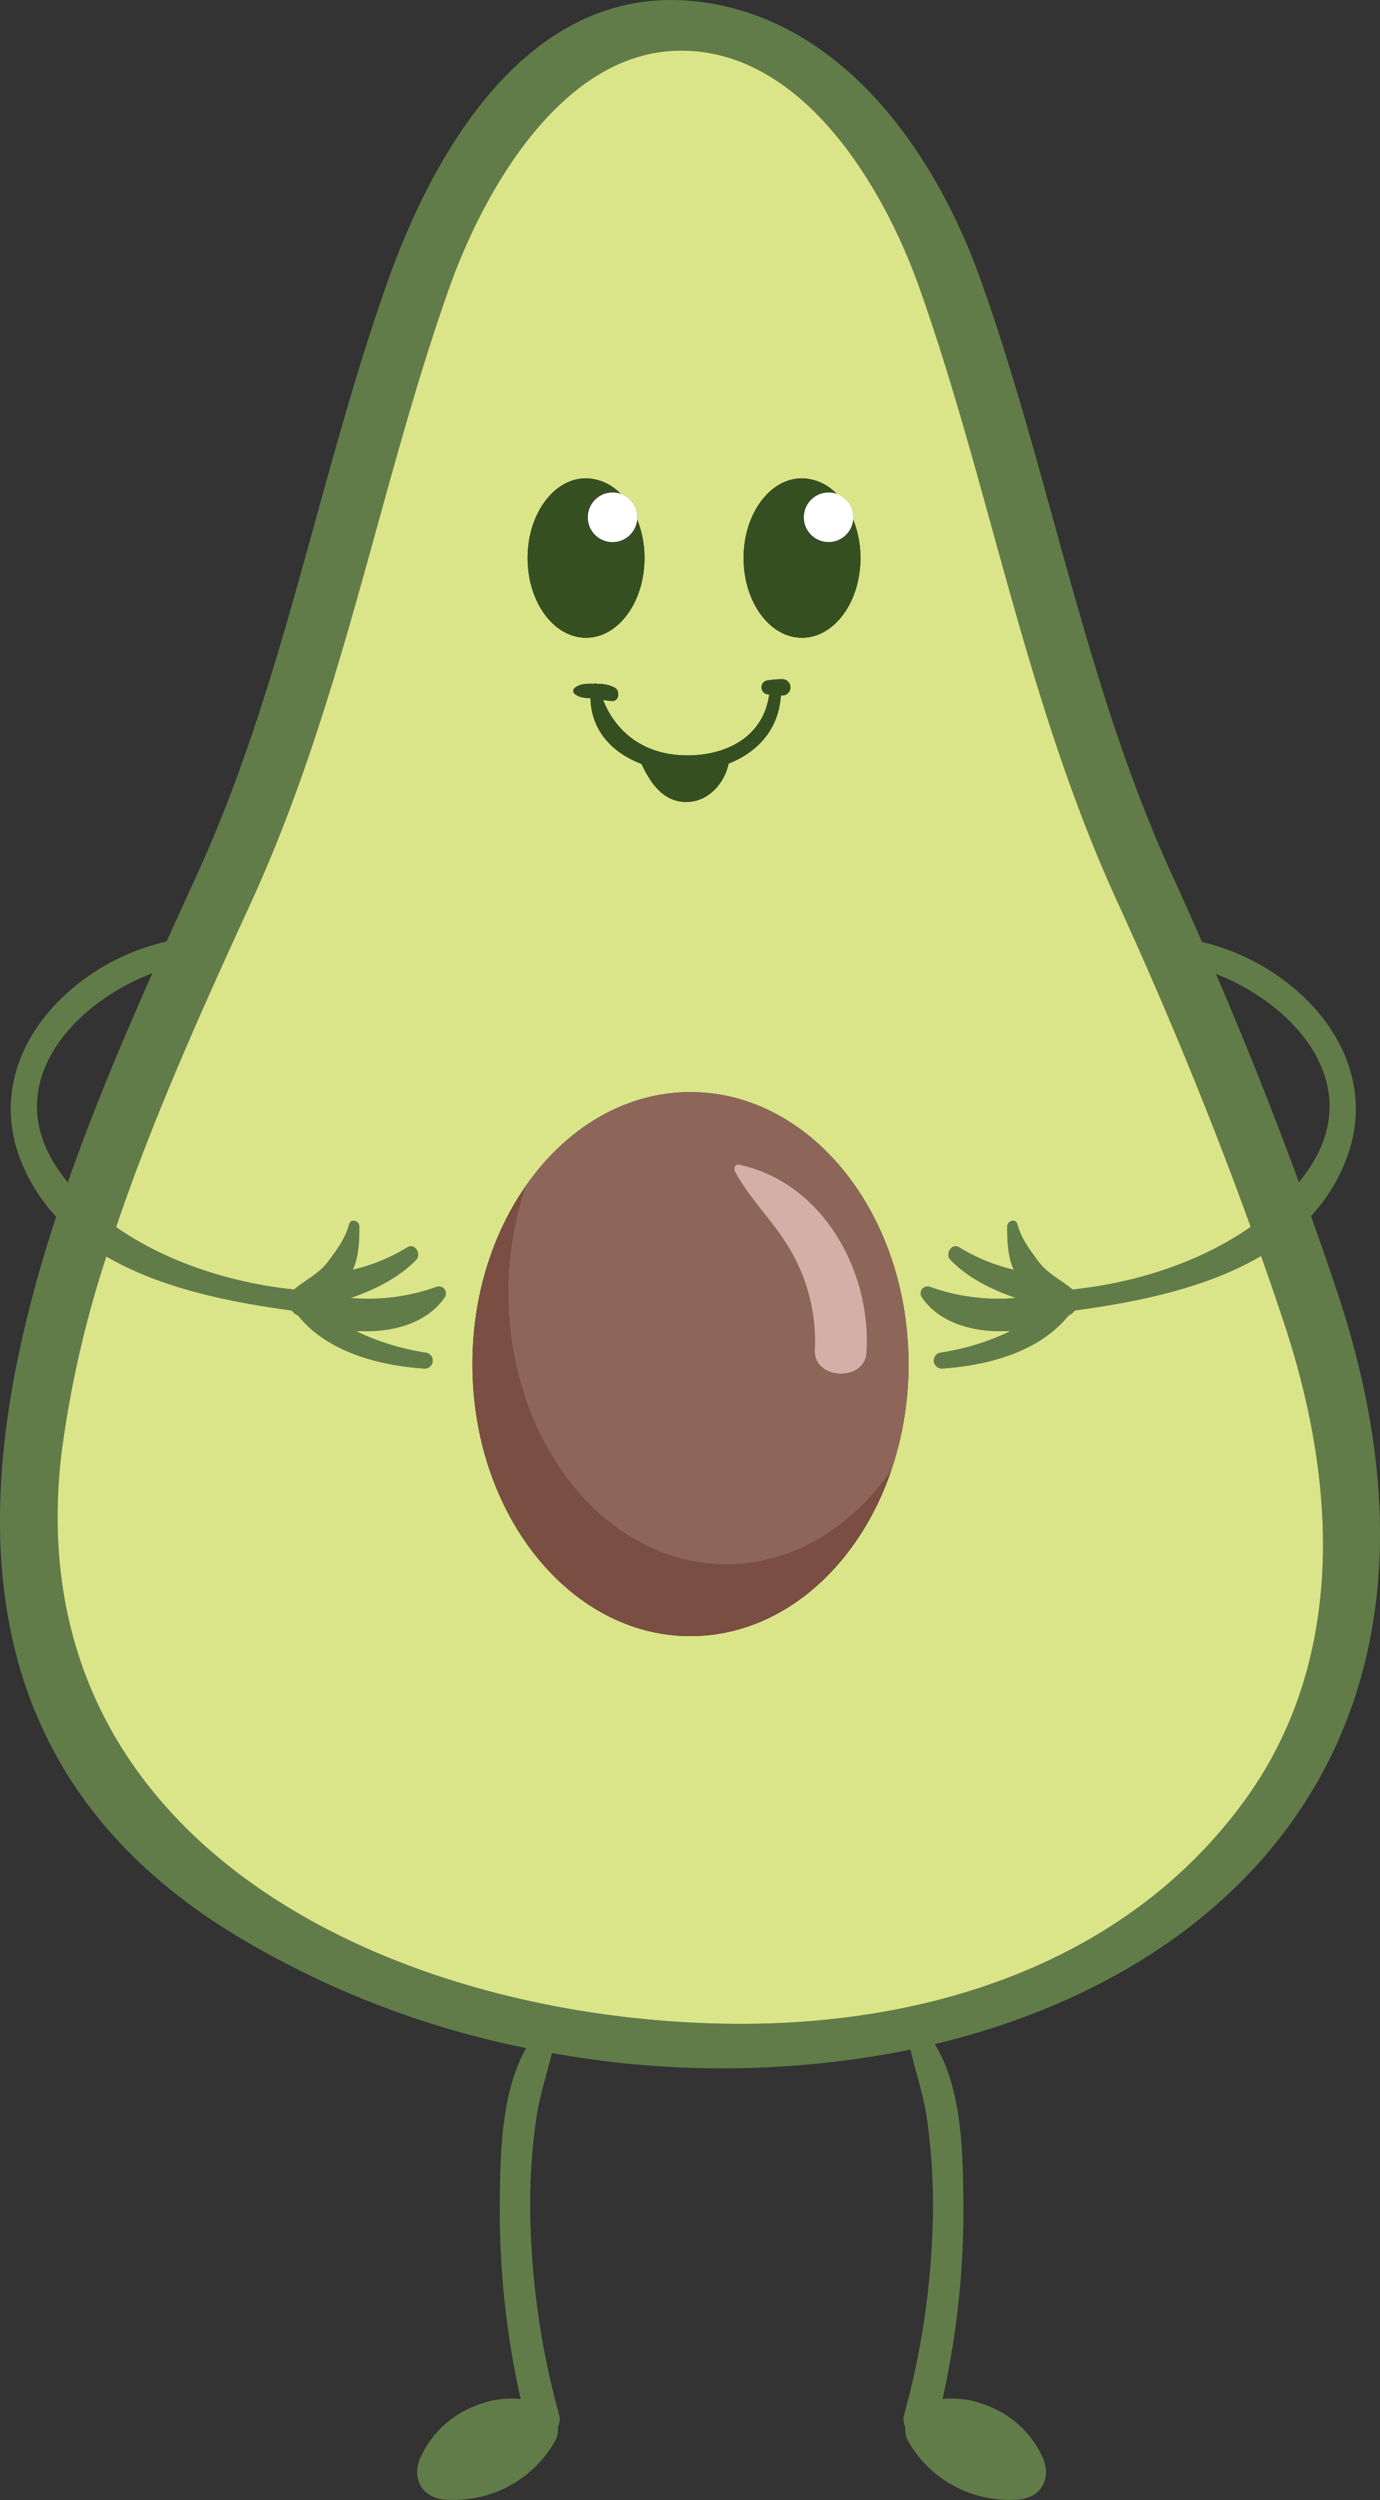 <svg id="cute-avocado" xmlns="http://www.w3.org/2000/svg" width="306.992" height="555.777" viewBox="0 0 306.992 555.777">
  <rect x="0" y="0" width="306.992" height="555.777" fill="#333333" stroke="none"/>
  <path id="Path_1" data-name="Path 1" d="M2359.313,456.145c12.5-18.8-3.495-36.368-20.827-43.118,6.547,15.25,12.735,30.733,18.455,46.33C2357.779,458.319,2358.576,457.253,2359.313,456.145Z" transform="translate(-2067.991 -196.523)" fill="none"/>
  <path id="Path_2" data-name="Path 2" d="M1969.332,412.8c-17.476,6.637-33.79,24.328-21.2,43.268.743,1.117,1.55,2.191,2.394,3.238C1956.113,443.337,1962.722,427.659,1969.332,412.8Z" transform="translate(-1935.441 -196.447)" fill="none"/>
  <path id="Path_3" data-name="Path 3" d="M2228.907,374.765c-1.914-5.784-3.925-11.556-5.976-17.32a39.721,39.721,0,0,0,7.6-12.031c9.291-23.02-10.355-43.878-31.849-48.9q-3.288-7.5-6.669-14.916c-19.429-42.432-26.953-88.393-42.538-132.182-9.95-27.963-30.27-57.516-61.928-61.834-37.3-5.088-59.08,31.337-69.93,61.824-15.585,43.791-23.109,89.758-42.541,132.193-2.2,4.814-4.469,9.76-6.75,14.814-21.665,4.841-41.651,25.826-32.293,49.005a39.727,39.727,0,0,0,7.732,12.175c-19.269,58.86-22.887,120.5,38.4,158.8a201.889,201.889,0,0,0,66.165,26.011c-5.83,10.243-5.793,25.078-5.875,35.978a191.419,191.419,0,0,0,4.654,42.044,20.526,20.526,0,0,0-9.949,1.477,21.982,21.982,0,0,0-12.381,11.606c-1.911,4.447.217,8.724,5.205,9.24a25.863,25.863,0,0,0,24.646-12.743,5.4,5.4,0,0,0,.743-3.374,3.655,3.655,0,0,0,.262-2.777,177.9,177.9,0,0,1-6.311-41.274,136.728,136.728,0,0,1,1.178-23.99c.695-5.169,2.338-10.07,3.559-15.086a212.266,212.266,0,0,0,79.755-.748c1.235,5.279,3.008,10.408,3.737,15.834a136.746,136.746,0,0,1,1.179,23.99,177.718,177.718,0,0,1-6.312,41.274,3.666,3.666,0,0,0,.262,2.777,5.4,5.4,0,0,0,.745,3.374,25.862,25.862,0,0,0,24.643,12.743c4.989-.516,7.119-4.793,5.205-9.24A21.974,21.974,0,0,0,2150.9,621.9a20.524,20.524,0,0,0-9.949-1.477,191.409,191.409,0,0,0,4.654-42.044c-.081-11.208-.037-26.581-6.376-36.841C2209.112,524.786,2260.094,468.924,2228.907,374.765Zm-6.3-28.044c-.737,1.108-1.534,2.174-2.371,3.212-5.72-15.6-11.908-31.081-18.456-46.33C2219.1,310.354,2235.1,327.918,2222.6,346.722Zm-257.432-43.268c-6.609,14.858-13.214,30.536-18.81,46.506-.844-1.046-1.651-2.12-2.394-3.238C1931.38,327.782,1947.694,310.09,1965.171,303.454Zm127.46,233.536c-74.986-1.317-158.07-40.562-147.628-127.125a239.979,239.979,0,0,1,9.947-43.433c12.113,7.066,27.409,10.139,41.252,12.01a2.955,2.955,0,0,0,1,.925c.124.068.262.126.385.193,6.55,8.159,18.109,11.1,28,11.785a1.785,1.785,0,0,0,.461-3.539,54.539,54.539,0,0,1-14.806-4.435c-.234-.115-.45-.255-.672-.383,7.65.464,15.542-1.554,19.586-7.4a1.549,1.549,0,0,0-1.739-2.412,44.942,44.942,0,0,1-19.071,2.472c5.346-1.891,10.442-4.332,14.488-8.433,1.305-1.325-.262-3.915-1.967-2.8a41.2,41.2,0,0,1-12.082,4.954c1.336-2.981,1.449-6.362,1.446-9.627,0-1.24-1.9-1.867-2.265-.5-.842,3.126-2.662,5.573-4.558,8.14-2.181,2.951-5.051,4.154-7.712,6.376-13.63-1.378-28.25-5.939-39.579-13.885,8.627-25.439,20.1-50.513,30.11-72.369,12.425-27.138,20.261-55.495,27.842-82.918,4.916-17.773,9.992-36.151,16.2-53.61,7.614-21.394,24.87-52.01,50.734-52.612,27.547-.642,45.754,30.06,53.779,52.616,6.216,17.457,11.295,35.835,16.2,53.609,7.58,27.422,15.417,55.778,27.839,82.9,11.182,24.421,21.12,48.663,29.688,72.348-11.334,7.968-25.976,12.537-39.626,13.918-2.662-2.221-5.535-3.424-7.712-6.376-1.9-2.567-3.717-5.014-4.561-8.14-.366-1.365-2.259-.739-2.262.5-.006,3.265.106,6.646,1.444,9.627a41.234,41.234,0,0,1-12.082-4.954c-1.705-1.12-3.273,1.471-1.967,2.8,4.046,4.1,9.142,6.542,14.488,8.433a44.942,44.942,0,0,1-19.071-2.472,1.549,1.549,0,0,0-1.739,2.412c4.047,5.85,11.939,7.868,19.589,7.4-.225.127-.442.267-.676.383a54.465,54.465,0,0,1-14.806,4.435,1.785,1.785,0,0,0,.461,3.539c9.891-.68,21.449-3.626,28-11.785.124-.066.262-.125.386-.193a2.924,2.924,0,0,0,1-.925c13.923-1.882,29.305-4.981,41.449-12.13,1.753,4.972,3.466,9.928,5.093,14.842,13.984,42.209,11.032,78.838-8.532,105.926C2182.149,523.4,2137.756,537.781,2092.632,536.99Z" transform="translate(-1931.281 -87.099)" fill="#617c48"/>
  <path id="Path_4" data-name="Path 4" d="M2223.393,386.842c-1.627-4.914-3.34-9.87-5.093-14.842-12.144,7.149-27.527,10.248-41.449,12.13a2.924,2.924,0,0,1-1,.925c-.124.068-.262.126-.386.193-6.547,8.159-18.106,11.1-28,11.785a1.785,1.785,0,0,1-.461-3.539,54.469,54.469,0,0,0,14.806-4.435c.234-.115.45-.255.676-.383-7.651.464-15.543-1.554-19.589-7.4a1.549,1.549,0,0,1,1.739-2.412,44.941,44.941,0,0,0,19.071,2.472c-5.346-1.891-10.442-4.332-14.488-8.433-1.306-1.325.262-3.915,1.967-2.8a41.243,41.243,0,0,0,12.082,4.954c-1.337-2.981-1.449-6.362-1.444-9.627,0-1.24,1.9-1.867,2.262-.5.844,3.126,2.662,5.573,4.561,8.14,2.177,2.951,5.051,4.154,7.712,6.376,13.65-1.382,28.292-5.951,39.626-13.918-8.568-23.684-18.506-47.927-29.688-72.348-12.422-27.125-20.259-55.481-27.839-82.9-4.91-17.773-9.989-36.152-16.2-53.609-8.024-22.556-26.232-53.258-53.779-52.616-25.864.6-43.121,31.218-50.734,52.612-6.213,17.459-11.289,35.837-16.2,53.61-7.58,27.424-15.417,55.78-27.842,82.918-10.006,21.856-21.483,46.93-30.11,72.369,11.328,7.946,25.948,12.506,39.579,13.885,2.662-2.221,5.531-3.424,7.712-6.376,1.9-2.567,3.717-5.014,4.557-8.14.366-1.365,2.263-.739,2.265.5,0,3.265-.11,6.646-1.446,9.627a41.186,41.186,0,0,0,12.082-4.954c1.7-1.12,3.272,1.471,1.967,2.8-4.047,4.1-9.142,6.542-14.488,8.433a44.941,44.941,0,0,0,19.071-2.472,1.549,1.549,0,0,1,1.739,2.412c-4.043,5.85-11.936,7.868-19.586,7.4.222.127.438.267.672.383a54.538,54.538,0,0,0,14.806,4.435,1.785,1.785,0,0,1-.461,3.539c-9.888-.68-21.447-3.626-28-11.785-.124-.066-.262-.125-.385-.193a2.952,2.952,0,0,1-1-.925c-13.843-1.871-29.139-4.943-41.253-12.01a240.052,240.052,0,0,0-9.947,43.433c-10.442,86.563,72.642,125.808,147.628,127.125,45.129.792,89.522-13.594,115.749-49.91C2234.426,465.68,2237.376,429.051,2223.393,386.842ZM2116.179,199.123a10.855,10.855,0,0,1,7.707,3.477,5.5,5.5,0,0,1,3.714,5.188c0,.166-.034.323-.047.486a22.832,22.832,0,0,1,1.624,8.573c0,9.789-5.819,17.723-13,17.723s-13-7.934-13-17.723S2109.005,199.123,2116.179,199.123ZM2089.768,260.7c9.2.308,17.769-3.867,19.116-13.515-.062-.008-.124-.013-.185-.022a1.57,1.57,0,0,1,0-3.139,19.507,19.507,0,0,1,3.151-.24,1.81,1.81,0,0,1,0,3.618c-.124,0-.248-.012-.374-.012-.5,7.7-5.355,12.7-11.632,15.148-.99,4.751-4.939,8.766-9.789,8.525-4.975-.217-7.634-4.357-9.59-8.452-6.351-2.4-11.179-7.3-11.342-14.585-1.3-.11-2.541-.138-3.564-1.037a.854.854,0,0,1,0-1.214c1.15-1,2.794-1.03,4.3-.972a.83.83,0,0,1,.723.031,7.94,7.94,0,0,1,4,.858c1.2.792.884,3.107-.8,2.945-.619-.06-1.238-.152-1.856-.246C2074.875,255.828,2081.166,260.416,2089.768,260.7Zm-21.635-61.581a10.854,10.854,0,0,1,7.708,3.477,5.5,5.5,0,0,1,3.714,5.188c0,.166-.034.323-.047.486a22.842,22.842,0,0,1,1.623,8.573c0,9.789-5.819,17.723-13,17.723s-13-7.934-13-17.723S2060.952,199.123,2068.133,199.123Zm67.928,220.462c-7.357,21.7-24.6,36.935-44.7,36.935-26.79,0-48.506-27.073-48.506-60.471,0-15.095,4.446-28.888,11.784-39.483,8.9-12.844,22.04-20.985,36.722-20.985,26.793,0,48.509,27.072,48.509,60.468A73.2,73.2,0,0,1,2136.061,419.585Z" transform="translate(-1937.763 -92.788)" fill="#d9e588"/>
  <path id="Path_5" data-name="Path 5" d="M2145.974,568.2c-26.79,0-48.506-27.072-48.506-60.47a73.331,73.331,0,0,1,3.81-23.536c-7.338,10.6-11.784,24.388-11.784,39.483,0,33.4,21.716,60.471,48.506,60.471,20.1,0,37.339-15.23,44.7-36.935C2173.807,560.057,2160.661,568.2,2145.974,568.2Z" transform="translate(-1984.397 -220.415)" fill="#7a4e42"/>
  <path id="Path_6" data-name="Path 6" d="M2142.035,452.6c-14.682,0-27.825,8.14-36.722,20.985a73.338,73.338,0,0,0-3.81,23.536c0,33.4,21.716,60.47,48.506,60.47,14.683,0,27.83-8.141,36.722-20.986a73.237,73.237,0,0,0,3.813-23.536C2190.54,479.675,2168.825,452.6,2142.035,452.6Zm39.165,57.889c-.4,6.568-11.688,6.1-11.514-.472a40.233,40.233,0,0,0-6.562-24.11c-3.433-5.325-8.255-10.14-11.216-15.683-.366-.682.056-1.708.962-1.511C2171.695,472.791,2182.29,492.593,2181.2,510.492Z" transform="translate(-1988.429 -209.809)" fill="#8e6659"/>
  <path id="Path_7" data-name="Path 7" d="M2178.277,476.847c-.906-.2-1.328.829-.962,1.511,2.96,5.543,7.783,10.357,11.216,15.683a40.231,40.231,0,0,1,6.562,24.11c-.175,6.573,11.112,7.041,11.514.472C2207.7,500.725,2197.1,480.922,2178.277,476.847Z" transform="translate(-2013.837 -217.941)" fill="#d3afa7"/>
  <path id="Path_8" data-name="Path 8" d="M2193.3,282.625c7.178,0,13-7.934,13-17.723a22.837,22.837,0,0,0-1.624-8.573,5.561,5.561,0,1,1-3.666-5.674,10.854,10.854,0,0,0-7.707-3.477c-7.178,0-13,7.935-13,17.724S2186.127,282.625,2193.3,282.625Z" transform="translate(-2014.885 -140.842)" fill="#364f21"/>
  <path id="Path_9" data-name="Path 9" d="M2200.47,257.435a5.5,5.5,0,0,0,10.979.486c.014-.163.047-.32.047-.486a5.513,5.513,0,1,0-11.026,0Z" transform="translate(-2021.655 -142.435)" fill="#fff"/>
  <path id="Path_10" data-name="Path 10" d="M2120.971,282.625c7.178,0,13-7.934,13-17.723a22.851,22.851,0,0,0-1.623-8.573,5.563,5.563,0,1,1-3.667-5.674,10.853,10.853,0,0,0-7.708-3.477c-7.178,0-13,7.935-13,17.724S2113.79,282.625,2120.971,282.625Z" transform="translate(-1990.601 -140.842)" fill="#364f21"/>
  <path id="Path_11" data-name="Path 11" d="M2128.13,257.435a5.5,5.5,0,0,0,10.98.486c.014-.163.047-.32.047-.486a5.513,5.513,0,1,0-11.027,0Z" transform="translate(-1997.368 -142.435)" fill="#fff"/>
  <path id="Path_12" data-name="Path 12" d="M2129.9,319.022c.619.094,1.238.186,1.857.246,1.683.162,2-2.152.8-2.945a7.939,7.939,0,0,0-4-.858.83.83,0,0,0-.723-.031c-1.509-.058-3.151-.033-4.3.972a.854.854,0,0,0,0,1.214c1.023.9,2.262.927,3.564,1.037.164,7.282,4.992,12.188,11.342,14.585,1.955,4.1,4.614,8.235,9.589,8.452,4.851.241,8.8-3.774,9.789-8.525,6.277-2.445,11.128-7.448,11.632-15.148.126,0,.25.017.374.012a1.81,1.81,0,0,0,0-3.618,19.435,19.435,0,0,0-3.151.24,1.57,1.57,0,0,0,0,3.139c.062.009.125.014.186.022-1.347,9.648-9.913,13.823-19.116,13.515C2139.142,331.043,2132.852,326.455,2129.9,319.022Z" transform="translate(-1995.74 -163.415)" fill="#364f21"/>
</svg>
